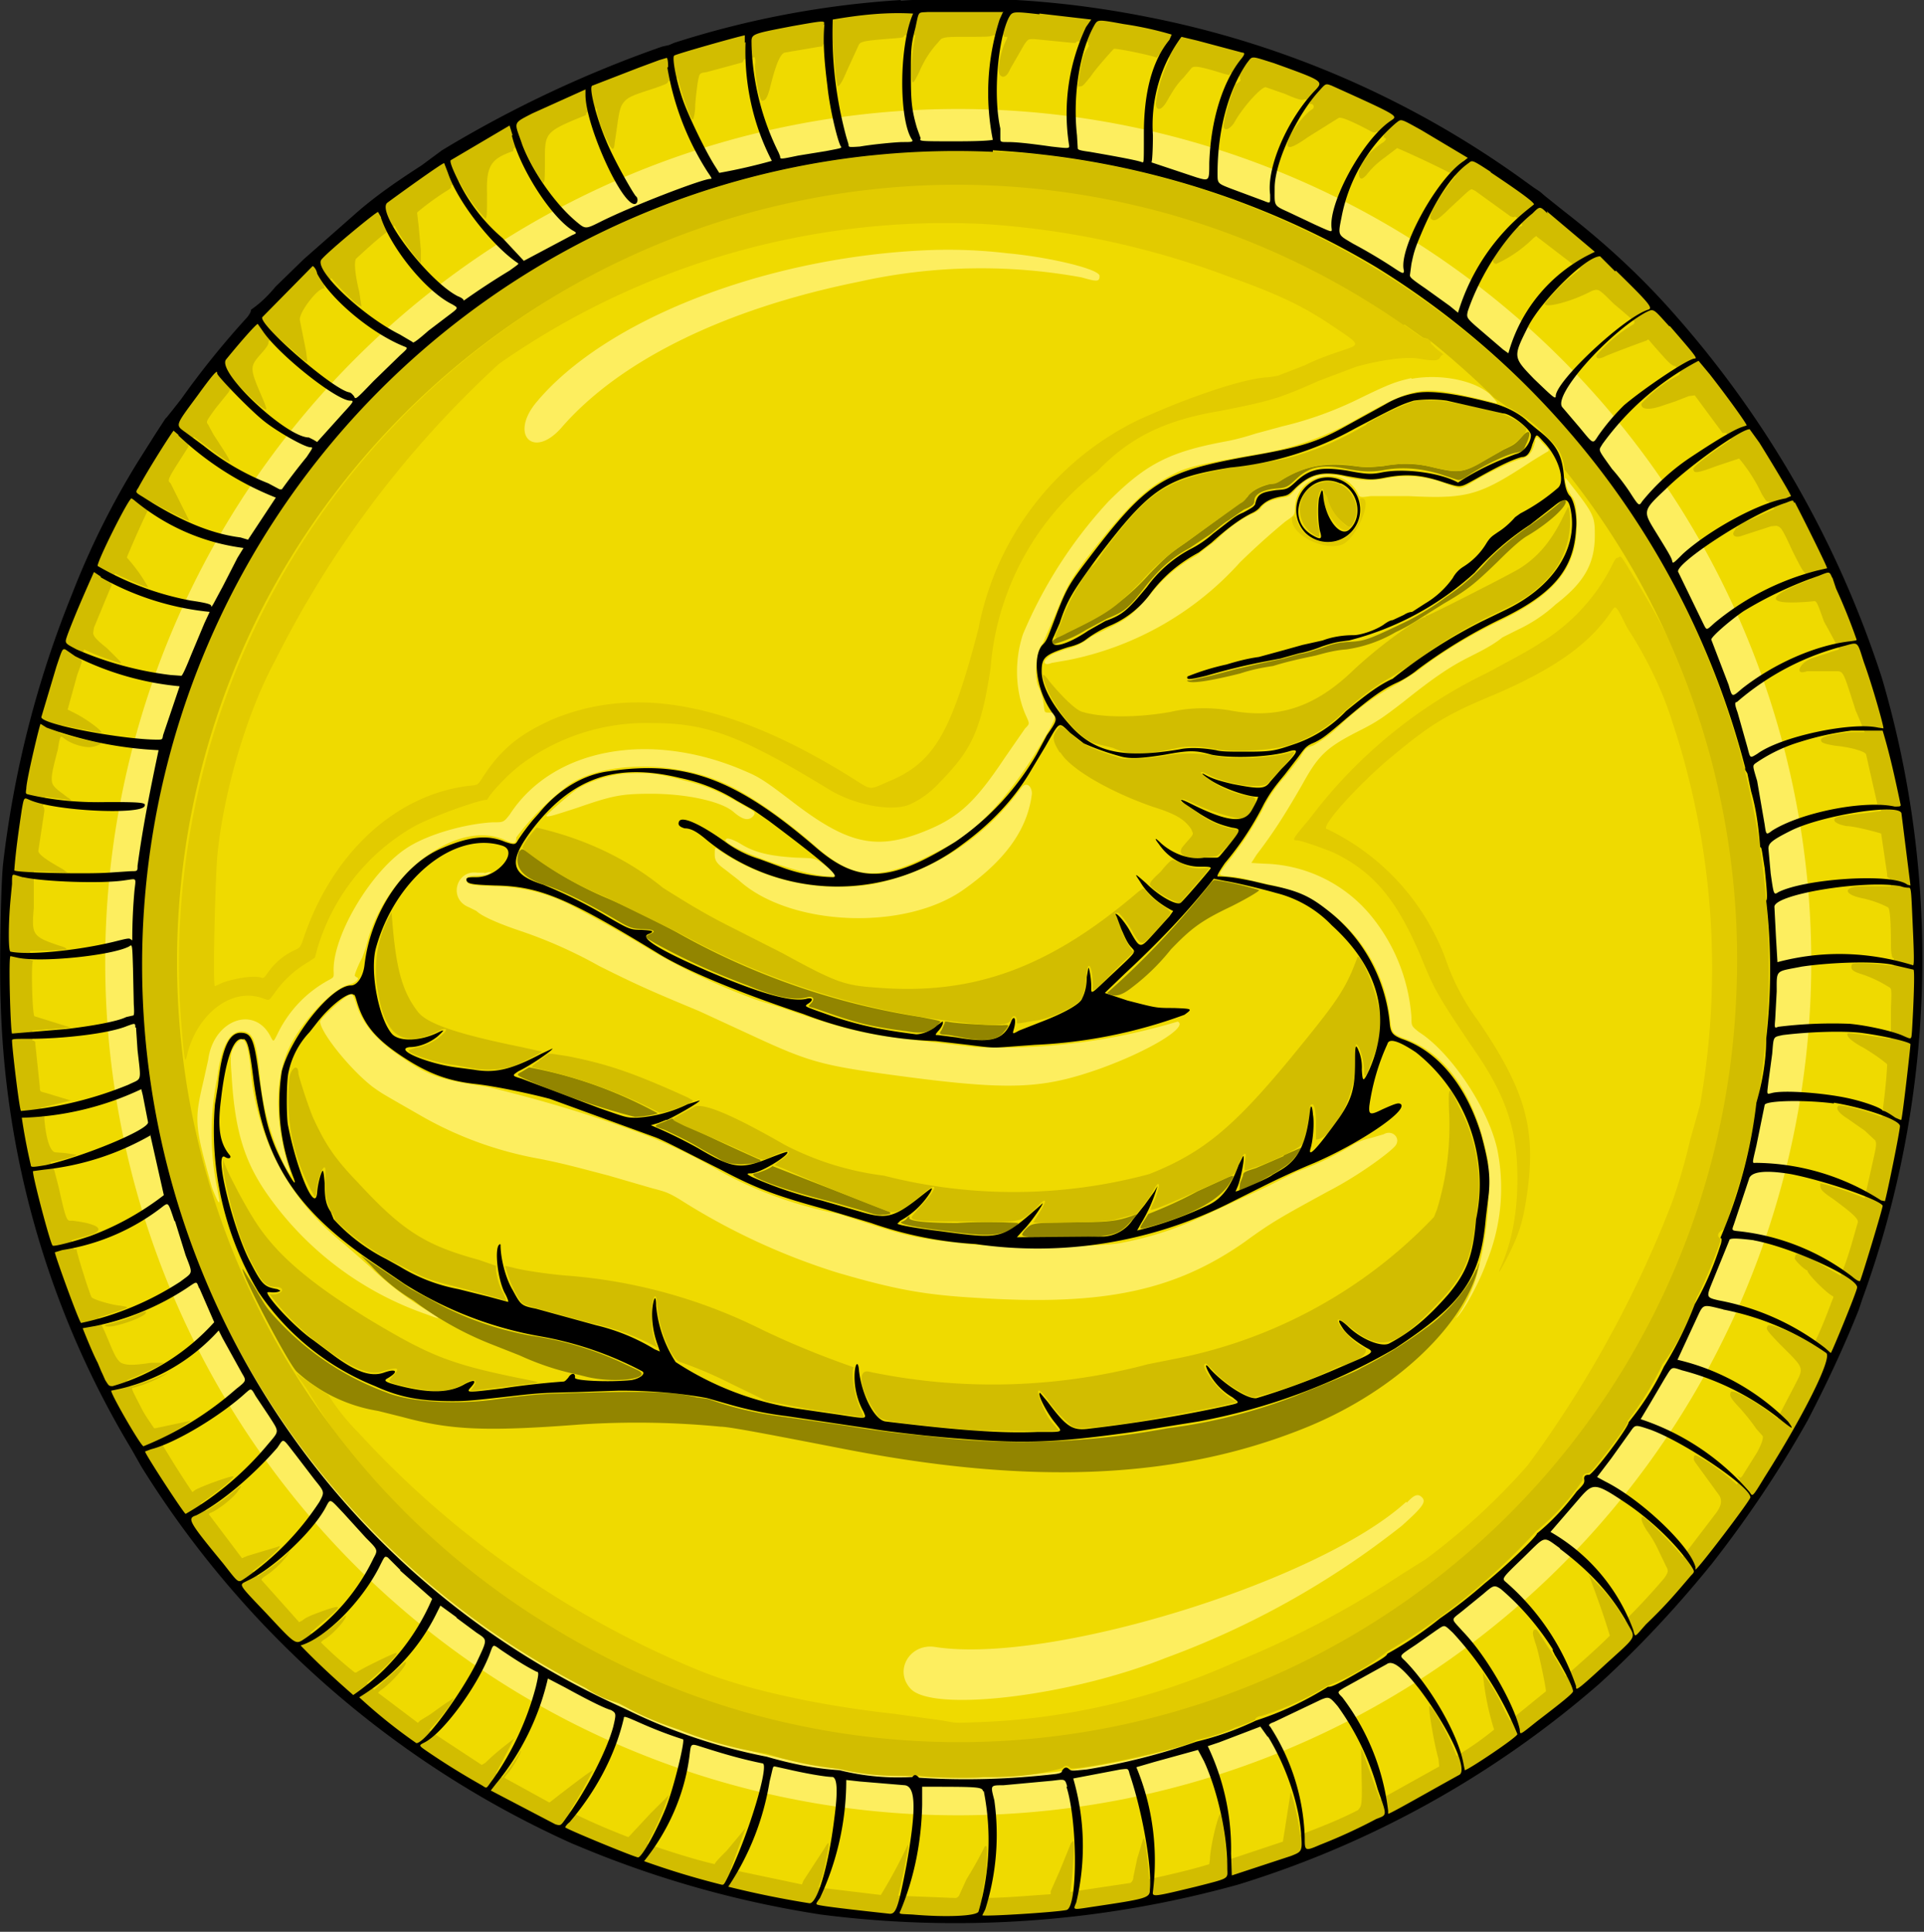 <svg xmlns="http://www.w3.org/2000/svg" width="256" height="257" fill="none"><rect width="100%" height="100%" fill="#333333" stroke="none"/><g clip-path="url(#a)"><path fill="#EFDA00" d="M127.8 255.3a127.3 127.3 0 1 0 0-254.7 127.3 127.3 0 0 0 0 254.7Z"/><path fill="#FDEE5F" fill-rule="evenodd" d="M127.5 241.5a113.5 113.5 0 1 0 0-227 113.5 113.5 0 0 0 0 227Zm0-5a108.5 108.5 0 1 0 0-217 108.5 108.5 0 0 0 0 217Z" clip-rule="evenodd"/><path fill="#FDEE5F" fill-rule="evenodd" d="M123 33.3c-21.4 1-42.6 9.3-51.7 20.3-3.5 4.3-.3 7.5 3.4 3.3 7.7-8.9 21.7-15.8 39.5-19.4a74.6 74.6 0 0 1 29.7-.6c2.1.6 2.4.6 2.4-.2 0-.9-6.7-2.5-12.2-3a67 67 0 0 0-11.1-.4Zm64.8 17c-2.2.5-3 .8-7.5 3a48 48 0 0 1-9.6 3.4l-3.7 1c-.6.2-2.2.7-3.8 1-7.6 1.4-10.7 3-15.7 8a60.6 60.6 0 0 0-11.4 17.7c-1.2 3.7-1 7.8.5 11 .4.9.4.9-.2 1.5l-2.7 3.9c-4 6-6.2 8-10.7 9.8-6.5 2.6-10.3 1.7-17.9-4.2-2.9-2.2-4-3-5.7-3.7-12.6-5.6-25.8-3.3-31.6 5.7-.8 1-.8 1-2.3 1-3.6.2-8.7 1.6-11.5 3.5-4.8 3.2-9.9 11.9-9.6 16.5 0 .6 0 .6-.5.9a16 16 0 0 0-7 7.3c-.5 1-.5 1-.8.5-2.1-4.5-7.7-2.5-8.4 2.9l-.6 2.7c-1.3 5.5-1.2 6 1.1 14.3.6 1.5 1 2.4 1 1.7l-.3-1.6c-1-4.8-1-9.9 0-14.7.5-4 1.5-6 3.1-6.2 1.5 0 2 .8 2.5 5a34 34 0 0 0 3.4 12.9c.8 1.4 1 1.5.6.5-2.1-6.8-2-13 .5-17.2 2-3.5 5.6-7 7.4-7.4.9-.2 1.6-.9 1-1l-.2-.2c0-.3.6-1.7 1-2.4l.5-1.4c2.2-9.7 12.3-17.4 18.8-14.1.9.4 1.2.3 1.2-.5a35 35 0 0 1 7-7c4.7-3.2 14.3-3.2 20.9-.1 3.3 1.5 7.8 4.7 11.6 8 5.8 5.2 9 5.1 18.4 0 3.9-2.2 8.3-7.2 12-13.5 2.1-3.5 2.2-4 1-4-.6 0-.6 0-.7-.8a8 8 0 0 0-.8-2.8c-.5-1.4-.2-4.8.6-5.5l1.7-3.9c1.6-3.9 1.8-4.3 4-7.3 5.4-7 8-9.6 11.7-11.4 1.8-1 3.9-1.4 10.7-2.6a39 39 0 0 0 13.8-4.8c8.2-4.5 8.4-4.5 17.6-2.3 1.3.4 1.3.4 0-1-2.1-1.8-6.5-2.7-10.4-2Zm16.5 8.3c-.4 1.7-.9 2.2-2.1 2.5-1 .3-3.4 1.4-5.7 2.7-2.3 1.4-2 1.3-4 .6a14 14 0 0 0-8.4-.7 12 12 0 0 1-5.3-.3c-3-.6-4.6-.2-6.4 1.7-.8.9-.9 1-1.8 1.1-1.6.4-2 .5-2.7 1.2-.2.4-.8.8-1.6 1.1a18 18 0 0 0-4.5 3.4l-2.6 2a20 20 0 0 0-6 5c-2.7 3.1-3.1 3.4-6 4.8l-2 1a8.8 8.8 0 0 1-3.5 1.7c-1.6.6-1.8.6-2.4 1.2-.6.5-.3 1 .6.6l2.3-.4a41.6 41.6 0 0 0 22.8-13 99 99 0 0 1 6-5.4c1.3-.9 1.3-.9 1.3-1.9.2-4.4 6.2-5.8 8.3-2 .3.7.3.7 1.8.5h5c8 .4 9.5-.1 16.5-4.7l1.8-1.1c.6-.3.5-.3-.5-1.3-.7-.9-.7-.9-1-.3Zm4 5.6c.2.8.3 1 .8 1.8.6.7.7 1.8.7 3.9 0 5.6-2.9 9.2-10.2 12.7-4.2 2-8.1 4.4-11 6.7l-2.7 1.7a34.9 34.9 0 0 0-7.5 5.4 17.8 17.8 0 0 1-3.7 2.8c-1 .3-1 .4-1.8 1.7l-1.9 2.4a18.7 18.7 0 0 0-3.1 4.6 45 45 0 0 1-4.7 7c-1.2 1.6-1.2 1.5.3 1.7.6 0 1.9.2 2.8.5l2.7.6a20.4 20.4 0 0 1 16 18.2c.2 1.4.3 1.7 2 2.3 5.5 2 9.4 7.6 11 16.3a46 46 0 0 1-1.6 15.5c-.6 1.9-1.5 3.7-2.7 5.4 1-.8 3.2-4.9 4.1-7.5a26 26 0 0 0 1.5-14.6c-1-5.4-6.1-13.2-10.5-16-1-.8-1-.8-1-2a24 24 0 0 0-5.4-13.5 19 19 0 0 0-14.2-6.9l-1.7-.1.7-1.1c2.3-3 3.8-5.4 6-9.2 2.2-4 3.2-5 7.5-7.2 2.6-1.3 3.4-1.9 6-3.9 4-3.2 6.2-4.7 8.8-6 2-1 3.3-1.7 4.4-2.6l2-1a20 20 0 0 0 5.1-3.4c3.9-3 5.2-5.5 5.2-9.2 0-2.5-.1-2.8-3.4-7-.6-.8-.6-.8-.5 0Zm-125 38.7a16 16 0 0 0-6.4 2c-1.2.8-4.2 3.5-4.2 3.6 0 .3.9 0 4-1 4.9-1.7 6-1.9 10-1.9 4.6 0 9.4 1 11 2.5 1.2 1 1.9 1.1 2.5.5.4-.5.3-.6-1-1.3-3.5-2-5-2.7-8.3-3.5-3.7-1-4.7-1-7.6-.9Zm52.7 1.8-.7.9a32.3 32.3 0 0 1-19 12 28.5 28.5 0 0 1-20.5-4.4c-.7-.6-.7-.5-.7.5 0 .8.3 1.2 1.4 2l1.8 1.4c6.7 6.1 21.8 6.8 29.7 1.4 5.6-3.9 8.7-8 9.3-12.9 0-1-.7-1.6-1.3-.9Zm-39.5 7c0 1 9 4.3 12.9 4.8 2.1.2 2.1.2 1-.9-2-1.5-1.6-1.4-4.4-1.5-3.6-.2-5.6-.7-7.4-1.8-.8-.5-2-1-2-.6Zm-32 4.4h-1c-2.8-.4-3.9 3.5-1.1 4.6l1 .5c.7.7 3 1.7 6 2.7a62 62 0 0 1 10.3 4.6c5 2.5 6.8 3.3 13.3 6l7.8 3.6c6.5 3 8.6 3.6 16.4 4.7 16.6 2.3 21 2.2 28.8-.5 6.8-2.4 12.2-5.7 10.7-6.4a81.6 81.6 0 0 1-27 3.4l-7.7-.9c-6.5-.7-9.9-1.5-17.9-4.3l-3.2-1a84.2 84.2 0 0 1-14.5-6.8c-3.4-2.1-6.9-4-10.5-5.9a23.1 23.1 0 0 0-10.1-2.5c-3-.1-3.6-.2-3.7-.7-.1-.5.1-.7 1.5-.7 1-.1 1.3-.1 1.5-.3.4-.2.2-.3-.7 0Zm-18.7 16.7c-1 .7-3.2 2.8-3.2 3.1 0 1.4 4 6.4 7 8.7 1.4 1 1.3.9 6.7 4a49 49 0 0 0 15.7 5.6c3.4.7 4.4 1 9 2.2l5.5 1.6c1.8.5 2.2.5 4 1.6a87.6 87.6 0 0 0 20.9 9.7c8.2 2.4 12 3 19.2 3.4 16.3 1 25.7-1 34.9-7.4 3.7-2.7 4.8-3.3 11.2-6.8 3.9-2 8-5 8.9-6 .9-1-.3-2.3-1.5-1.6l-1.7.5a8 8 0 0 0-2.2.8 42 42 0 0 1-7.7 3.7l-4 2-8.2 3.8c-4 1.9-7.6 3-11.4 3.7-3 .5-15.4.6-20 .1-6.6-.7-8-1-12.7-2.5l-4.6-1.5c-5.6-1.1-11-3-16-5.8a73 73 0 0 0-8.7-4.3c-7.2-2.8-14.6-5-22-6.8-6.6-1-7.9-1.5-11.4-3.9-3.4-2.3-5.1-4.3-6-6.8-.6-1.9-.6-1.9-1.7-1.1Zm-14.3 6c-.8 1-.9 1.4-.7 4 .4 7.3 1.6 11.4 4.5 15.7a43 43 0 0 0 21.3 16.3c2.2.8 2.2.8.5-.3a43.9 43.9 0 0 1-7.9-6l-3.4-3a33 33 0 0 1-12.5-23.8c-.4-3.3-.9-4-1.8-2.9Zm155.6 61c-11.6 10.6-47.5 21.7-62.7 19.3-3.4-.5-5.5 3.2-3.2 5.6 3 3.1 21 1 33.8-4.1a113.6 113.6 0 0 0 31.5-17.6c2.8-2.5 3.3-3.2 2.7-3.8-.5-.5-1-.4-2 .7Z" clip-rule="evenodd"/><path fill="#E2CB00" fill-rule="evenodd" d="M176.2 65.8c-.6 1.6 2.3 5.6 3.3 4.6l.2-.3c-.6.3-2.5-2-3-3.5-.2-.8-.4-1-.5-.8Zm4.8 1c.5 1.8-.5 4-2.3 4.9-2.5 1.2-5.5 0-6.2-2.6-.1-.5-.6-.6-.6 0 0 2.2 4.5 4.3 6.8 3.3 1.9-1 4-6.1 2.5-6.1-.3 0-.3 0-.2.5Z" clip-rule="evenodd"/><path fill="#928500" fill-rule="evenodd" d="M202.4 58.2c-.8.9-1 1-2.3 1.6l-2.3 1.3c-3 1.8-3.7 1.9-7 1.1a15 15 0 0 0-6.7-.2c-2.2.2-2.3.2-3.9 0-3.9-.5-6.5 0-9.4 1.7-.8.5-1.3.6-1.8.7-1.1.2-2.7 1-3 1.7l-4 3-4.1 3c-2 1.4-2.3 1.5-5 4.3-2.3 2.6-5 4.7-8 6.3l-3.4 1.7c-1.3.6-1.7 1-1.7 1.4a16 16 0 0 0 4.7-2l2.8-1.5c2.4-1 2.8-1.3 5.2-4.4 2.1-2.6 3.6-3.8 5.8-5l2.7-1.8c.8-.6 1.9-1.6 2.5-1.9l2-1.4c1.2-.5 1.4-.7 1.4-1.2 0-.8 1-1.4 2.8-1.6 1.5-.1 1.6-.2 2.8-1.3 1.7-1.6 3.4-2 6.8-1.3 2.2.4 3.5.4 5 .1 2.4-.4 5-.2 7.7.7l1.8.6c.3.1.5.1 1.2-.3 2-1.4 5.7-3.2 6.9-3.3.8-.2.8-.2 1.1-1 .9-1.8.5-2.3-.6-1Zm5 8.8a61 61 0 0 1-4.1 3.1 38.1 38.1 0 0 0-5.2 4.3 28 28 0 0 1-5.8 5.1c-1.3 1-3.4 2.3-5 3.1-5.4 2.6-5.8 2.7-8 2.8-1.2.1-1.7.2-2.6.5-2 .7-2.9 1-3.8 1.1l-2.1.6-3.3.7-3 .7-3.4.9-2.7.6c-.5 0-.5 0-.4.1.4.4 3 0 7-1 1.5-.5 3-.8 4.4-1 1.9-.6 3.8-1 5.7-1.4 1.1-.3 2.5-.7 4-.8a18 18 0 0 0 6.6-2.3 24 24 0 0 0 3.2-1.8l3.2-2c3.1-1.8 4-2.5 7.2-5.6 2-2 3.2-3 3.9-3.4 2.9-1.7 5.5-4.1 5.1-4.7-.3-.2-.3-.2-.9.4ZM69.1 113.2c-.8 2 .3 3.5 3.3 4.5 2.3.7 5.5 2.3 9.3 4.5 2 1.2 2.4 1.4 3.9 1.4 1.5.1 1.8.3.8.7-.7.4-.7.3.8 1.2 4 2.2 8 4 12.3 5.6 3.8 1.6 6.2 2 7.8 1.6.9-.3 1.2.2.6.8-.4.4-.4.4.4.6l2.9 1c3 1 4.8 1.5 9.5 2.1 2.2.4 3.1.1 4.2-1 .4-.4.6-.3-2.4-.9A96 96 0 0 1 90 124c-3.6-1.9-6.4-3.3-9.2-4.5a47.2 47.2 0 0 1-10.1-5.8c-1-.7-1.3-.9-1.5-.5Zm91.5 4.9c-4 5-8.5 9.8-13.3 14 1 .6 1.9.4 3.4-.8a29 29 0 0 0 5.1-5c2.7-2.8 4-3.8 8-5.7 2.4-1.2 4-2.2 3.7-2.2a39 39 0 0 0-5.7-1.3c-.3-.1-.4 0-1.2 1Zm-34.9 18-.4.9c-.4.6-.4.6 1 .7l2.1.4c2.7.5 4.2.2 5-.6 1-1.2 1-1.2-.1-1.1-1.4 0-6-.2-7.3-.5-.3 0-.3 0-.3.2ZM70.4 142l-1 .6c-.8.4-.8.4 1.5 1.4a101 101 0 0 0 13.6 4.6c.7 0 2.8-.3 3-.5-5.3-2.9-11.1-5-17.1-6.1Zm19 6.8-1.2.5c-1.3.5-1.3.5.2 1 1.7.8 3.4 1.6 5 2.6l2 1.1c1.1.7 1.5.8 2.9.9 2 0 3.6-.4 2.6-.7-3.8-1.7-7.7-3.5-11.5-5.4Zm81.4 5-3.7 1.6c-1.6.5-1.7.6-1.7 1l-.4 1-.1 1c.6 0 5.6-2.7 6.7-3.7.6-.5 1.7-2 1.5-2l-2.3 1Zm-68 1.3c-.2.3-1.7.9-2.3 1-1.5.2 3 2 10.2 3.8l4.2 1.2c1.6.5 1.8.6 2.6.5.9 0 1.2-.2.8-.4l-15.6-6.1Zm60 1.8-3.5 1.6c-2 1.1-4.2 2.1-6.5 3l-.7 1.1c-.6 1-.6 1 1.2.5 5.7-1.6 9.3-3.7 10.5-6 .5-.8.5-.9-1-.2Zm-12.3 4.9c-2.1.7-3.1.8-8.3.8-4.9.1-4.9.1-5.8 1-.8 1-.8 1 4.3 1 8 0 8.1-.2 10.3-2.7l.3-.4-.8.3Zm-29.8.2c0 .2-.4.4-.6.5-.9.2.9.7 6 1.3 4.2.6 6 .6 7.3.2.8-.2 2.4-1.2 2-1.3-1-.1-5.4-.2-8 0-3.6 0-6.6-.2-6.4-.7 0-.3 0-.2-.3 0Zm-71.3 6.4A24 24 0 0 0 55 173a43.4 43.4 0 0 0 10.3 5.8l3.8 1.5c2.4 1.1 5 2 7.5 2.5l1.6.4c4 .9 9 .1 6.5-1l-1.5-.7a43.3 43.3 0 0 0-12.5-3.8 42 42 0 0 1-13.4-4.8l-2.6-1.4L48 167l1.4 1.4Zm147 .5c-1 2.4-4 6-6.7 7.8-2.7 2-5.6 3.8-8.6 5.3-.4.4-6.3 2.7-8.7 3.7a71.3 71.3 0 0 1-17 4.3c-10.7 2-21.7 2.4-32.4 1a123 123 0 0 1-10.2-1.3l-9.1-1.3a44 44 0 0 1-9.5-2.3l-1.5-.2c-3.1-.8-6.8-.9-19-.5-2.5.1-4.3.3-8 .8-5.3.7-11.3.3-14.4-1a37.3 37.3 0 0 1-14-9.2c-1.9-2-2-2.3-3.4-4.7l-1.6-2.5c-.4.3 6.1 12.7 7.2 13.7a21 21 0 0 0 10.8 5.2l3.2.8c6.3 1.7 10.8 2 23.8 1 6.2-.4 12.4-.3 18.6.3 1.2 0 7.3 1.2 16.6 3 24.7 4.8 44 4 60.8-2.7 11.4-4.5 20.7-12.8 23.2-20.7.4-1.5.4-1.8 0-.5Z" clip-rule="evenodd"/><path fill="#E2CB00" fill-rule="evenodd" d="M122.5 24.5a103.8 103.8 0 0 0-98.4 111.3c.5 6 .5 5.9.9 4.1 1.5-5.3 6.1-8.7 10.2-7 .6.2.6.2 1.2-.6A14 14 0 0 1 41 128l.9-.6.3-1.1A27.8 27.8 0 0 1 55 110c2.3-1.3 8.7-3.6 9.8-3.6l.4-.6a25 25 0 0 1 4-4 27.8 27.8 0 0 1 17.7-5.6c7.2 0 11.7 1.7 23.2 8.7 3.6 2.3 9 3.2 11.2 2a12 12 0 0 0 3.8-2.9c4.3-4.3 5.5-7.2 6.7-15.1A36.6 36.6 0 0 1 146 62.7c4.3-4.5 9-6.8 16.2-8 6.6-1.3 7.8-1.6 13.2-4l5-1.9c2.8-.8 6.5-1.4 8.3-1.1 2.4.4 2.7.3 3-.3.1-.1.3-.3.4-.2l-.1-.1-.9-.7-.7-.7c0-.3-.2-.6-.5-.6l-.7-.2-2.4-1.7a104.9 104.9 0 0 0-64.3-18.7Zm8.4 5.3a113 113 0 0 1 32.6 7c6.4 2.3 9.7 3.8 13.7 6.5 3.9 2.6 3.8 2.5 1.5 3.3-1.8.6-3.5 1.2-5.1 2L170 50l-1.3.2c-3 .1-10.3 2.5-17.3 5.7a39 39 0 0 0-21.2 27.7c-3.7 14.2-6 18-12.3 20.5-2.2 1-2 1-4.2-.4C97.5 93.5 84.5 91 73.3 95.8c-4.4 2-6.7 4-9 7.5-.7 1.1-.7 1.1-1.5 1.2-10 1-18.8 9-22.6 20.9-.3.6-.3.7-1 1a9.1 9.1 0 0 0-3.7 3.2c-.3.4-.4.5-.6.5-1-.4-3.4 0-5.2.6l-1.1.5c-.3 0 0-13 .3-17.2.8-8.5 3.9-19.1 7.7-26.1a136.3 136.3 0 0 1 29.8-39.5 103.6 103.6 0 0 1 64.5-18.6Zm84.3 44.4c-.2 0-.4.4-.7 1a25.5 25.5 0 0 1-9.5 10.3c-1.3.9-3.4 2-7.1 4a64.7 64.7 0 0 0-23.7 19.5c-2.3 2.7-2.3 2.8-1.6 2.8.5 0 3.3 1 4.8 1.6 5.6 2.7 8.7 6.6 12 14.7 1.6 3.8 2 4.5 6.5 11.2 4.5 6.4 6 11 6 17.5 0 4.7-.8 8.5-2.1 11.5-.8 1.8-.1.7.9-1.3 1.4-2.8 1.9-4.4 2.4-7.6 1.4-9 0-14.2-6.5-23.7a30 30 0 0 1-4-7.4 31.2 31.2 0 0 0-16-18c-1.2 0 3.9-5.7 8.3-9.4 5.4-4.5 7.4-5.8 14.2-8.6 7.8-3.4 12.4-6.6 15.4-11.1.5-.7.5-.7 2 2.3 2.6 4 4.7 8.3 6.1 12.8a104 104 0 0 1 3.6 50.7l-1.3 4.6a78.7 78.7 0 0 1-2.4 8.3 150 150 0 0 1-19.2 35 87.2 87.2 0 0 1-13.7 12.6l-3.2 2a125 125 0 0 1-22 11.6 91.3 91.3 0 0 1-34 8c-3.4.1-2.8.2-4.9-.2l-6.5-.9c-10-1.1-19.8-3.2-26.3-5.9a126.8 126.8 0 0 1-45-31.5 28.8 28.8 0 0 1-4-5l-3.6-2.4c-1-.8-.8-.6.8 1.7A103.5 103.5 0 1 0 217.3 76.6c-1.7-2.8-1.6-2.7-2-2.4Z" clip-rule="evenodd"/><path fill="#D2BD00" d="M181.8 56.4a38 38 0 0 1 6-2.9c2-.6 5.1-.2 11 1.2 2 .5 4.5 2 4.3 2.5-.2.7-1.6 2-2.7 2.4L198 61c-3.4 2-3.7 2-8.1 1-2-.4-2.8-.4-5.2-.1-2.5.3-3.3.3-5 0a13 13 0 0 0-9.2 2c-.7.5-1.1.5-1.5.5-1 0-2.6 1-3.1 1.8-.2.3-.5.6-.9.8l-2.1 1.5-5.3 3.8a30 30 0 0 0-5.8 5.1c-3.4 3.4-4 4-9.8 6.8-1.1.6-1.5.7-1.6.6l.1-.5.6-1.3a28 28 0 0 1 4.1-7.6c.3-.1 1-1 1.6-2 6.3-8.4 8.3-9.6 17.7-11.3 6.5-1 6.6-1 9.6-2 2.1-.7 4.4-1.7 7.7-3.6Z"/><path fill="#D2BD00" d="M175.1 71.3c-3.2-1.7-2.7-6.3.7-7.1 3-.8 5.7 2.4 4.3 5.3-.3.6-.5.7-.8.5a7 7 0 0 1-2.6-3.4c-.1-.5-.3-.9-.4-.8l-.2-.4c0-.5-.2-.5-.6.3-.3 1-.4 3.7 0 4.8.1 1 .1 1-.4.8Zm33-2.8.5-1c.1-.2.3.4.3 2 0 2.8-1.2 5.7-3.2 7.7s-3.1 2.7-7.8 4.9a61 61 0 0 0-9.7 6l-2.8 1.8c-2.3 1.3-4 2.5-6.8 5a18.4 18.4 0 0 1-7.3 4.3c-2.2.6-7 .9-9.4.5-1.7-.4-4-.5-5.2-.2-4.8 1-6.3 1-8.6 0l-2.4-.6c-1.8-.5-4.6-3.6-6.2-6.8-1-2.4-1-3 .1-1.5 1.8 2.2 3.6 3.9 4.4 4.1 2.6.8 7.4.8 11.8 0 2.6-.6 5.3-.6 7.8-.2 6.2 1.2 11-.3 15.9-4.8a61 61 0 0 1 9-7.1c.9-.5 1-.5 1.2-.5v-.2h.2c.2 0 11.5-5.7 12.5-6.4 2.3-1.5 4.1-3.6 5.7-7Z"/><path fill="#D2BD00" d="M141 100.1c-1-1.6-1.1-2.2-.1-3.3.2-.4.3-.3 2.4 1.5 1 .9 2.7 1.6 5.9 2.6 1 .2 3.9 0 6.1-.4 2.2-.4 4.7-.3 6.5.1 2.1.5 7.6.3 10.3-.6.4 0-.5 1.1-2 2.7l-1.4 1.5c-.7.8-5.4.2-7.8-1.1-1.4-.7-1.5-.4-.2.5a13 13 0 0 0 5.9 2.4c1.3.3-.3 3-1.7 2.9a26 26 0 0 1-5.8-1.9c-1.7-.8-2-.8-2-.6v.3c.3 0 1 .5 1.7 1 1.8 1.5 3.8 2.4 6 2.7.3.3-2.6 3.5-3 3.5l-1.6.2c-2.4.2-3.7-.4-2.8-1.5 1-1.2 1.4-1.5 1.3-1.8l-.2-.5c-.9-1.3-2-2-5.2-3-5.7-2-10.9-5-12.2-7.2Zm-70.7 11.3 1.1-1.3c6.1 1.4 11.9 4 16.8 8 3.8 2.4 6 3.7 9.2 5.3l6.7 3.4c7.3 4 8.3 4.3 12.7 4.6 12.7 1 22.8-2.6 34.7-12.8l.6-.4.3.2c.4.7 2 2 2.8 2.4l.5.5c.2.2-.4.9-2.4 3.1-.7.7-1 1.1-1.4 1-.3 0-.7-.5-1.4-1.8-.5-.8-1-1.5-1.7-2.2l-.5.1.4.8c.1.2.5 1 .6 1.7.5 1.1.9 1.9 1.4 2.5.2.1.3.2 0 .3l-2.3 2.2c-2.1 2.2-2.7 2.8-3 2.7v-.7c0-2.4-.7-3.5-.8-1.4a11 11 0 0 1-.6 3.2c-.6 1-4.3 2.8-6.4 3-1.7.3-2.2.4-2.3.3v-.4c-.1-.7-.6-.7-.8 0-.4 1-3.7.8-11.2-.3a102 102 0 0 1-32.8-11.2l-10-4.9a44.7 44.7 0 0 1-10.7-6.2c-.4-.3-.4-.3.5-1.7Zm82.7 6.3c0-.3.3-.7 1.4-1.7 1-1.2 1.4-1.6 1.7-1.6l1 .4c1.2.7 2 .8 3.2.7h.6l-.6.8-3.3 3.8c-.6 0-2.6-1.1-3.7-2l-.3-.4ZM50.3 132c-.7-3.6-.1-7.4 1.8-10.6l.1 1.2c.5 6.2 1.3 9.3 3.4 12 1.2 1.6 5.4 3 13.8 4.7l2.7.6c0 .1-3 1.7-4 2-1.5.4-3.2.5-4.8.3l-2.7-.5c-2.3-.2-6.6-1.6-6.2-2l.9-.3a7 7 0 0 0 3.6-1.8c.8-.7.5-1-.6-.4-4.6 2.2-7 .8-8-5.2Zm121.4 8.8c6.3-7.7 7.3-9.1 8.9-13.4.2-.9 2.2 3.5 2.8 6.5.7 2.9.5 3.7-1 7.5-.6 1.9-.9 2.1-.9 1.1 0-1.7-.7-3.6-1.1-3.6v2.2c0 4.6-3 10.4-5.3 10.5v-2c0-1.9-.2-2.6-.5-2.7-.3 0-.3.4-.3 1-.1.6-.6 3.6-.9 4.2-.2.5-4 2.4-6.4 3.2-1 .3-1.3.5-1.4.3v-.6c.2-1.4.2-1.5 0-1.5-.1 0-.5.5-1 1.9-.3.8-.3.8-1.6 1.4l-3.6 1.6c-3 1.4-6.3 2.8-6.3 2.5l.2-.6c.4-.6.9-2.2.9-2.5 0-.5-.2-.4-.7.5-.3.7-1.7 2.6-2.3 3.2l-3 .8c-1.2.3-10.7.5-10.7.3l.5-.8c1.2-1.8 1.4-2.6.4-1.7a10 10 0 0 1-2.3 2c-1.1.5-2.5.5-6.8.4-6 0-7.8 0-8-.5 0-.2.4-.6.9-1.2 2.6-2.7 2.9-4 .4-1.8-2.7 2.2-3.4 2.5-4.6 2.1-4.7-1.8-9.3-3.7-13.9-5.7l-1-.4.4-.4c2.6-1.7 1.5-2-1.5-.4h-.2c-.3.2-.7 0-4.4-1.7l-6.3-2.7-1.2-.6c-.5-.3-.5-.3.6-.9l1.8-1c1-.7 4.8.8 12.1 5a39 39 0 0 0 13.2 4.1 69.5 69.5 0 0 0 35.3-.2c7.1-2.8 11.2-6.2 18.8-15.4Zm-100 .3 1.3-.9h.5l2 .3c5 1 8.3 2 16 5.5l.7.4c0 .2-.5.4-1.7.9-1.7.6-2.3.8-2.8.7l-1-.5c-5-2.5-10.3-4.3-15.8-5.5-.2 0-.2-.2.9-.9Zm-30.1 17.6a25.6 25.6 0 0 1-3.1-15.3c.2-1.3 1.2-2 1.2-.6 0 .3 1.5 5 2.1 6.2 1.5 3.2 2.7 5.1 5.9 8.4 5.9 6.4 9 8.3 16 10.2l2.3.8v.6a8 8 0 0 0 1 3.1l.4 1c-.6-.3-5.1-1.5-7-2-3.6-.9-4-1.1-7.2-2.8a31.2 31.2 0 0 1-8.6-6s-.1-.6-.5-1c-.6-1.3-.8-2-.8-4v-1.7c-.1-1.1-1 1-1.2 2.8-.1 1-.1 1-.5.3Zm149.6 2.2a38 38 0 0 0 1.6-13.2c-.1-3.4 0-3.4 1.4-.3 2.4 4.4 3.1 9.6 2.2 14.6-.6 5.5-1.6 7.8-5.4 11.7-5.6 5.8-7.4 6.2-11.8 2.5-1.8-1.5-1.5-.2.3 1.6.6.6 1.2 1.1 2 1.5.9.5-.8 1.9-3 2.4h-.2a58.4 58.4 0 0 1-11.5 4.2c-1.3-.3-4-2-5.3-3.5l-1-1c-1.2 0 1.7 3.9 3.7 4.9.5.2.5.2 0 .3-1.5.5-10 2-13.3 2.6-5.7.8-7.6 1-8.3.5a16 16 0 0 1-3-3.2c-1.4-2-1.9-2-1.1 0 .5 1.2.8 2 1.7 3l.7.8c-.2.2-8.4 0-11 0-11.6-1.1-12.7-1.2-13.2-2.1-2.2-3-2.8-6.2-1-5.7a80.4 80.4 0 0 0 37-1l4-.8c13-2.6 25-9.2 34.1-18.8l.4-1Zm-161.5-5.4v-1.3c0 .7 2.8 6.1 4.4 8.5 2.8 4.3 7.2 8 14.8 12.7 8 4.8 10.7 6 20 7.9 3 .6 3 .6 2.2.7l-8.1 1h-.4l.3-.4c.8-1 .2-1.3-1-.6-2 1.2-3.8 1.3-7.6.5-2.8-.6-2.8-.6-2-1.5 1-1 .7-1.2-1.3-.6-1.6.6-3.6-.1-7-2.5l-2.3-1.7a33.1 33.1 0 0 1-5.8-6h.7c1.2-.2 1.3-1 0-1-.8 0-1.6-.4-2.2-1.6a31 31 0 0 1-2.4-5c-.9-2.5-2-6.8-2.3-9.1ZM69 172.7c-.8-1.3-1.4-2.8-1.8-4.3l.9.2c1.4.4 4.8.9 7.3 1.1a70 70 0 0 1 25.6 7c4.1 2 8.3 3.7 12.6 5.2-.4.7.1 4 1 5.8.4.9.4.9 0 .8l-6.8-1-5.8-1.1-1-.5-4.1-2a52.3 52.3 0 0 0-6.4-2.7c-1.2-.3-3-4.8-3.1-8-.1-1.6-.7-.4-.7 1.4 0 1.7 0 3 .8 4.7a30.6 30.6 0 0 0-9-3.3l-7.3-2c-1.7-.5-1.7-.5-2.2-1.3Z"/><path fill="#D2BD00" fill-rule="evenodd" d="M115.7 20.6c7.7-.8 15.5-.7 23.2 0l2.8.4a108.7 108.7 0 0 1 90 135.6l-2.2 6.9c-.9.3-1.1.9-.7 1.2.2.2.2.2-.3 1.6-1.3 3.4-2.5 6-2.7 6.2-1 3.3-2.6 6.3-4.6 9a41.4 41.4 0 0 1-4.6 7.5c0 .4-.5 1.1-2.2 3.4-2.3 3-2.8 3.6-3.2 3.6-.4 0-.8.4-.6.8v.1a32 32 0 0 1-6.2 6.8 85.2 85.2 0 0 1-19.8 16 31.8 31.8 0 0 1-8 4.6 41 41 0 0 1-8.8 4c-.3 0-.8.2-.8.5 0 0-.5.3-2.6 1-1.7.8-3.5 1.3-5.3 1.7-.7.9-16 4.2-16.7 3.7-.4-.4-.7-.4-1 0-3.5 1-7 1.3-10.6 1.2-.6.2-8.2.1-8.4-.2-3.7.2-7.3 0-10.9-.9-3.2-.3-6.4-1-9.5-2-4-.6-8-1.7-11.7-3.2-2.7-.9-5.4-2-7.9-3.5-1.5-.4-3-1-4.4-2a109.2 109.2 0 0 1-54.8-65.5A109 109 0 0 1 44.8 58a109 109 0 0 1 71-37.3Zm71 22.6A104 104 0 0 0 35 80.7a103.4 103.4 0 0 0 38.5 135.8A103.5 103.5 0 0 0 231 132.9a104 104 0 0 0-22.8-70.4c-.3-2-.7-2.8-2.3-4.3a16.9 16.9 0 0 0-5.4-4.1l-1.7-1.2a118 118 0 0 0-8.8-7.8l-.7-.2-2.4-1.7Z" clip-rule="evenodd"/><path fill="#D2BD00" d="M14.3 176.2c.9-.2 3-.8 3.9-1.3 1.2-.5 1.3-.5 1.2-.2-.3.5-2.7 1.4-4.2 1.7-1 .2-1.7 0-.9-.2Z"/><path fill="#D2BD00" fill-rule="evenodd" d="M255.1 128A127.3 127.3 0 1 1 .5 128a127.3 127.3 0 0 1 254.6 0Zm-128 124.5c.3 0 .4-.2.5-.3l1-2.2a48 48 0 0 0 2.4-4.3c.4-.5.4.5.2 3.3l-.6 3.5c3.1 0 6.1-.3 9.2-.5v-.4l1.2-2.7 1.3-3.2.2-.5.3-.3c.2 0 0 4.2-.4 6.8l8-1.2c.3-.2.4-.5.4-.8l.5-2.4.7-2.3c.2-1 .4-.3.8 3.6l.1 1.4c2.7-.6 5.4-1.2 8-2l.1-.7c0-1 .6-4.1 1.2-5.7.2-.4.2-.4.4.7.3 1.6.5 3.6.6 5.2l7.5-2.5 1-6.4c0-.8 1 3 1.3 5.5 2.6-1 5.2-2 7.7-3.3l.3-.4c.2-.5.2-1.2.2-2.6l-.1-4.8v-.4l.2.4 2.3 6.4 7.9-4.4-.1-1c-.6-2.1-1.4-6.8-1.2-7 .3-.3 2.6 4 3.6 6.6a41 41 0 0 0 5-3.5 35 35 0 0 1-1.5-7.6l.3.5c1 1.4 1.9 3 2.6 4.6l.7 1.3 4.8-3.9c0-.5-1-5.4-1.4-6.4-.4-1.3-.4-1.4-.2-1.8h.2c.2-.1.4.4 2 2.8a40 40 0 0 1 2 3.4c2-1.8 4-3.5 5.9-5.4-.8-2.7-1.8-5.4-2.8-8.1l.7.8a21 21 0 0 1 4.1 5.3 93 93 0 0 0 5.2-5.6c.6-.8.6-1.1.3-1.6l-1.1-2.3a15 15 0 0 0-1.5-2.5c-.6-1-.8-1.5-.6-1.8.2-.2 3.5 3 5.4 5.3l4.5-5.9c.7-1 .7-1.6.4-2.2l-3.2-4.4c-.2-.3-.3-.5-.2-.7 0-.5.2-.4 2 .7 1.5 1 2.7 2 3.7 2.9l.4-.7-.4-.5.5.3.2-.2 2-3.2c.6-1.1.9-2 .7-2.2l-.8-.9a27 27 0 0 0-2.6-3.2c-.9-1-1-1.3-.8-1.7.3-.5 3.9 1.6 6.2 3.5l2.3-4.4c.5-1 .8-1.5.8-2 0-.8-.8-1.5-2.9-3.6-1.6-1.7-1.8-1.9-1.5-2.3.1-.5 3.7 1 6.1 2.5.9-1.8 1.7-3.8 2.4-5.7.3-.7.3-.7.1-.8-.8-.4-3.5-3.1-3.3-3.4-.2.1-1.7-1.3-1.7-1.6l.1-.4c.1-.3.5-.2 2 .4l4 2.3c1-2.3 1.6-4.7 2.3-7.1.1-.5-1-1.4-3.3-3.1-1.5-1-1.7-1.3-1.7-1.8v-.3a42.9 42.9 0 0 1 5.9 2l.9-4c.5-2.3.8-3.2.5-3.7l-1.4-1.3-2.3-1.6c-1.1-.7-1.6-1.3-1.2-1.7.3-.2 3.5.6 5.8 1.5.3-2.4.6-4.7.7-7-.6-.6-2.7-2-3.5-2.4-1.2-.7-1.8-1.2-1.8-1.6 0-.2 0-.2 1.6 0l4.2.6v-3.9c.1-2.8.1-2.8-.3-3a16 16 0 0 0-3.6-1.7c-1.3-.4-1.5-.7-1.3-1.3.2-.3 3.3-.1 5.6.2v-1l-.2-.1s-.2-.5-.2-1.7c0-2.7-.1-4.9-.4-5a14 14 0 0 0-3.4-1.2c-2.5-.5-2.6-1.5-.2-1.6h4l-.1-1c-.4-.2-.4-.2-.4-.6l-.8-5.4c-.2-.1-3.5-1-4.6-1-1.7-.3-2.2-1-.9-1.3l5.5-.7-.2-.9h-.3l-1.5-6.6c0-.4-2-1-4.2-1.2-1.6-.3-1.8-.4-1.8-.8s1.8-.8 4.1-1h1.7a113.4 113.4 0 0 0-1.2-2.9c-1.6-5-1.6-5.2-2.5-5.2h-4c-1.6.6-1.1-1 .6-1.7l3.7-1.2a151.1 151.1 0 0 0-2-3.7c-1-2.8-1-2.8-1.5-2.7-6.5.6-6.5-.6-.3-2.9l-.6-.8c-.3-.1-.6-.6-1.8-3-1.2-2.6-1.5-3.2-2-3.3-.1-.1-.4 0-.8 0l-4 1.3c-.8.3-1.4-.1-.9-.7l.2-.4h.2l.1-.2.8-.5 4-1.8-.8-1c-.2.1-.3 0-.9-1a21.6 21.6 0 0 0-3-4.7l-3 1c-2.7 1-3 1-3.1.4 0-.4 2.9-2.5 5-3.9l-.6-.9h-.5l-3.7-5-.8.1-1.8.7-2.1.7c-1.6.5-2.5.3-2.4-.4 1.4-1.5 3-2.8 5-3.8l.2-.4-.7-.8c-.5 0-1.1-.7-3.2-3.1-.4-.5-.4-.5-.6-.3a171 171 0 0 0-5.3 2c-1 .5-1.4.5-1.4 0a20.3 20.3 0 0 1 5-4.2l.1-.3a126.8 126.8 0 0 0-2.8-2.4c-2-2-2-2-2.9-1.7-3 1.6-6.7 2.4-6.2 1.6a25 25 0 0 1 4.7-4.5l-1.1-.7-4.7-3.6c0-.2-.3 0-.7.4a17.1 17.1 0 0 1-4.7 3.2c-.4 0-.6-.4-.3-.9a18.5 18.5 0 0 1 3.1-4c.4 0 .8-.2.6-.3v-.5l-.9-.6-.2.1-.4-.1-4.7-3.4-.4-.2c-.3-.1-.7.4-3.1 2.6-1.6 1.6-2 1.7-2.4 1.3-.5-.3 1.5-3.6 3.3-5.7a128.6 128.6 0 0 0-7.8-3.7l-1.7 1.3a11.1 11.1 0 0 0-2.4 2.3c-.5.5-.6.5-.8.4-.2-.1-.3-1 0-1.2v-.3l.2-.4.2-.4.3-.3V21c0-.2 1.8-1.8 2.4-2.1.4-.4.4-.4.1-.6-.1 0-.2-.1 0-.4l-1-.4c-.3.2-.4.2-1.1-.2-2.3-1.2-3.7-1.8-4-1.6l-4 2.5c-2 1.4-2.8 1.7-2.8 1 0-1 2-3.8 3.2-4.6.6-.3.2-1-.3-.7l.2-.4-.7-.3h-.1c-.4.2-1 0-2.6-.7l-2.6-.9c-.6 0-2.8 2.4-4 4.4-.6 1.2-1.6 1.6-1.6.7.3-1.9.9-3.7 1.6-5.5l.5-.3c.2-.2.2-.3.1-.4v-.3l-1.3-.5-.1.3-.8-.2c-3.2-1-4-1.1-4.3-.7l-1 1.2c-1 1-1.5 1.9-2.2 3.1-.7 1.3-1.5 1.5-1.5.3a18.5 18.5 0 0 1 1.8-5.8v-.3l-1.4-.3-.3.4c0-.2-5.3-1.3-5.7-1.2-.2.2-2.3 2.5-3.1 3.7-1 1.2-1 1.3-1.5 1.3-.2.1-.2 0 0-1.4.4-2.2.5-2.8 1-3.5.3-.5.4-.6.2-.6v-.4l-1.5-.1-.2.2h-.4l-5.1-.5c-.8 0-.8 0-1.3.7l-1.9 3.3c-.4 1-1 1.3-1.4.7-.3-.6.1-2.9.8-4.4.3-.6.3-.6 0-.6-.2 0-.3 0-.2-.2h-1.5c-.3.2-1 .2-3.4.2-2.3 0-3 0-3.5.3l-.7.8a13.5 13.5 0 0 0-2.2 3.6c-1 2-1 1.8-1-.8.1-1.7.2-2.8.5-4.1h-1.5c0 .3-.2.3-1.3.4-3.9.3-4.4.4-4.7.8l-1.7 3.7c-.6 1.5-1.2 2.3-1.2 1.6l-.2-1.1-.4-4.4-1.3.2-.1.3h-.3l-4.7.8c-.6.2-1.2 1.6-2 4.9-.3 1-.5 1.5-1 1.5-.4 0-1.1-4.4-.9-5v-.5l-.1-.3-1.4.3-.2.4L94 9.6c-.8.1-.9.2-1 .6-.2.6-.5 3.4-.5 4 0 .7-.2 1.6-.3 1.7-.3.1-1.5-3.4-2-5.5l-1.3.4c0 .3-.3.4-1.7.9-2.4.8-3.6 1.1-4.2 1.9-.7.8-.7 2.2-1.2 5.3-.1 1.2-.3 1.2-.9 0-.7-1.3-1.2-2.7-1.5-4.1v-.4L78 15c0 .3 0 .3-.5.5-4.9 2-5 2.2-5 5.7 0 2 0 3.2-.2 3.1-.6-.7-2-3.1-2.8-5.2l-1.2.7v.3c-3 1-3.6 2-3.5 5.6 0 2.4 0 3.3-.2 3.4a20.7 20.7 0 0 1-3.5-5l-1.1.6c.1.3 0 .3-.4.6-1.7 1-4.1 2.9-4.1 3l.2 1.7.3 3.3V35l-.7-.8c-.8-1-2-2.7-2.8-4.2l-1.2 1c-1.3 1-2.6 2.2-3.9 3.4-.3.3-.2 2 .4 4.4l.3 2-.8-.5c-1-.9-2.3-2.2-3.2-3.3l-1 1 .1.4c-.7-.4-3.5 3.2-3.3 4.2l.4 2 .4 2 .2 1.5c-.1.1-.6-.2-1.4-1l-3-2.6-.8 1c.1.2-.1.6-1 1.6-1.5 1.7-1.5 1.9.2 5.8.7 1.7.7 1.8 0 1.3-.9-.6-2.4-2.2-3.7-3.4l-.8 1.4-1.7 2.1c-1.3 1.8-1.3 1.8-1 2.2l.7 1.3 1.3 2c1.3 2.1 1.3 2.1-1.1.4l-2.8-2.1-.8 1.1c.2.2 0 .3-.1.5-2.1 3.3-2.6 4-2.4 4.4l.2.2 2.5 5c0 .1-2.9-1.3-5-2.5a126.6 126.6 0 0 0-3.3 7.3v.1a22 22 0 0 1 2.8 3.9c-.2.1-2.5-.9-4.4-1.8l-.6 1.3.2.2-.2.4-2.2 5.3-.1.7c0 .4.4.9 1.8 2 1.8 1.8 2.2 2.1 1.7 2l-1.2-.4a29 29 0 0 1-3.5-1.4l-.5 1.3c.3.2.2.4-.4 2L9 94.4l1 .5c1.6.8 4 2.6 3.4 2.6l-5.2-1-.3 1a30 30 0 0 0 5.4 1.3c.5.1-.7.6-1.4.6-1 0-2.6-.5-3.4-1.2l-.3-.2c-.2 0-.3.4-.5 1.7-.7 2.7-1 3.8-.7 4.6.3.6 1 1 2 1.8.4.2.5.4.4.4l-1-.2L6 106l-.3 1.3c.2.1.2.3.2.6l-.8 5.3c0 .5 1.4 1.4 3.2 2.4l.7.5h-.7l-3.8-.2v4.8c-.3 3.8-.3 3.9 4 5.3.8.4.4.4-3.8.5H4v1.2l.4.1c-.3.2-.1 7.4.2 7.4l4.8 1.5-5.1.4v1.3c.4.1.4.2.4.5l.6 5.7c0 .6 0 .6.8.8l3.3 1-4 1 .2 1.2.3-.1v.3c.2 2.7.8 4.5 1.5 4.5l1.3.1 1.3.2c.7 0-1.5.7-3.3 1l.5 1 .6 2.3c.8 3.6 1 4.3 1.4 4.5h.5c3.2.4 4.3 1.1 2.6 1.8l-2.8.8.3 1.2h.4c-.1.2 1.8 6.2 2 6.4.3.3 2.6 1 3.8 1.1 1.2.2 1.2.2.1.6l-3 1a123.5 123.5 0 0 0 .9 2c1 2.4 1.4 3.5 2.1 4 .8.4 2 .3 4 0h1.7c.1.1-2.8 1.5-4.9 2.3l.4.9a32.2 32.2 0 0 0 5.1-1.9c-.6.5-2.9 1.5-3.6 1.7l-1 .3c-.4 0-.4 0 1 2.7.5 1 1.1 1.8 1.7 2.7h.2l4.7-1a30 30 0 0 1-4.2 2.5 124 124 0 0 0 4.4 7l.4-.3c.9-.5 4.5-1.8 5-1.8s-2.2 2.2-4.3 3.6l.7 1a25 25 0 0 0 3.6-2.5c1.2-1 1.3-1 .7-.2-.6 1-3 2.8-3.8 3 0 0-.2.2 0 .3l4.3 5.7.7-.3 2.3-.7 1.7-.5c1.2-.6-1.2 1.7-3.3 3.2l.7.7c1.5-1 3.5-2.4 4-3.1.5-.6.3-.2-.2.5a12 12 0 0 1-3 2.7c-.1.1-.3.2-.3.4l5 5.6.4-.2c.6-.5 1.2-.7 2.8-1.3 2.3-.8 2.5-.7 1 .6l-2.7 2.3.8.7c1.4-.8 2.7-1.9 3.9-3 .3.3-1.7 2.6-3 3.3l-.3.3a56 56 0 0 0 4.5 4h.2c.7-.5 5-2.6 5.3-2.6.5 0-1.5 2-3.9 4l1 .9 4.1-3.7c.7 0-2 3-3.3 3.8l-.3.3 5.3 4 .3-.3 1.3-.8 2.1-1.5 1.1-.7-.3.6a33.8 33.8 0 0 1-3 3.7l7 4.6.5-.3c1.2-1.2 2.5-2.2 3.8-3.2l-2.4 4.6.8.6a26 26 0 0 0 2.5-3.6c.2 0-1.1 2.4-1.9 3.2l-.3.4 6 3.3.4-.3c.5-.4 5-3.9 5.4-4a74 74 0 0 1-3.1 5.5 91 91 0 0 0 7.8 3.4l.3-.3 2.7-2.9 2.4-2.4c-.8 2.2-1.7 4.4-2.9 6.5 3 1 6 2 9 2.7 0-.2.8-1 1.6-1.8l2.5-3-2 5.5 9.5 2 .2-.5 1.3-2 1.5-2.3c.7-1.2.7-1 .2 1.6a20 20 0 0 1-1 3.6l8.3 1a66.1 66.1 0 0 0 3.6-6.7c.2 0-.7 4.5-1.3 6.8l7.6.3Z" clip-rule="evenodd"/><path fill="#000" fill-rule="evenodd" d="M119.9 0a124 124 0 0 0-30.2 5.7L89 6l-.9.2A155.8 155.8 0 0 0 58.8 20l-2.7 2c-3.1 2-6.2 4.1-9 6.6l-6.7 5.9-3.7 3.6c-1 1.2-2 2.2-3.3 3.1 0 .3-.2.6-.5 1-3.2 3.5-6.1 7.1-8.8 10.9L23 54.5l-.8 1-.2.2-1.3 2-2.4 3.8A107 107 0 0 0 9.6 79a137.6 137.6 0 0 0-9.2 36c-.3 3-.5 13.9-.3 18.6a121.7 121.7 0 0 0 17.4 59.2l1.3 2.3A130.6 130.6 0 0 0 76 245.2l1.2.5c10.3 4.3 21 7.3 32 9a140.5 140.5 0 0 0 55.6-4 132.4 132.4 0 0 0 48-26.7l1.3-1.2c4.9-4.6 9.5-9.6 13.7-14.8 4.7-6 9-12.4 12.7-19 2.5-4.8 4.8-9.7 6.8-14.7l.5-1.5a132.3 132.3 0 0 0 2.6-82.6 136.4 136.4 0 0 0-27.7-48.5c-4.4-5-9.3-9.5-14.6-13.6l-2.5-2-.7-.6-.9-.6-1.8-1.3a127 127 0 0 0-49.3-21.3c-11-2.2-22-3-33.1-2.2Zm13.6 1.5-.5 1.1a32 32 0 0 0-.9 16s-.5.2-4.8.2c-5 0-5 0-4.8-.4L122 17c-.7-2.4-.8-3.6-.8-7s0-4 .6-6.3c.5-2.3.3-2 1.6-2.1h10Zm-12 .3c-1.9 4.3-1.9 14-.2 16.7.3.4 0 .4-1.2.4-.8 0-4 .3-5.7.6-1.5.1-1.5.1-1.5-.3l-.3-1a52.6 52.6 0 0 1-1.8-15.6c3.5-.6 7-1 10.6-.8Zm16.8 0 6.9.8-.7 1a27 27 0 0 0-2.3 15.4c.1.8.4.8-2.3.5-3.5-.5-4.9-.6-5.8-.6-1 0-1 0-1-.6v-1.2c-1-4.5-.3-11.8 1.1-14.7.5-.9.5-.9 4.1-.5Zm-28.6 1.4c-.2 2-.1 4.4.4 8.3.3 3 1.4 7.5 1.8 8 .1.2.1.2-2 .6l-3.7.6c-2.4.5-2.4.5-2.4.1l-.2-.5A34.4 34.4 0 0 1 100 6c0-1.5-.4-1.4 5.3-2.5 4.5-.8 4.5-.8 4.3-.2Zm39.8 0a46 46 0 0 1 6.4 1.4l-.3.7c-2.3 2.8-3.4 7-3.4 12.5 0 3.8 0 3.8-.2 3.8-.6-.3-5.3-1.1-7-1.4-1.5-.2-1.6-.3-1.6-.5l-.1-1.7c-.6-5.4.4-11.4 2.4-14.8.4-.6.5-.6 3.8 0ZM99.2 5.6c-.2 5.5 1 11 3.5 15.8a76.2 76.2 0 0 1-7 1.6l-.5-.8c-1.3-2-3.6-6.8-4.3-8.8-.9-2.5-1.5-5.7-1.2-6 .2-.2 8.7-2.6 9.4-2.7v1Zm60.1-.2 6 1.6c.4 0 .3.3-.2.9-2.4 3-4 8-4.2 13.8 0 2.4 0 2.4-1.7 1.9l-6-2c.1 0 .2-1.6.2-3.6-.3-4.7 1-9.3 3.8-13.1l2.1.5Zm10.2 3c6.4 2.3 6.6 2.4 5.6 3.5-3.8 3.9-6.6 10.4-6.1 14 0 1.2.1 1.2-.9.8l-4.3-1.6c-1.8-.7-1.8-.7-1.8-2 0-5.9 1.5-11.2 3.9-14.7.8-1 .4-1 3.6 0ZM88.8 9a37 37 0 0 0 5.3 13.8c.6.9.7 1 .4 1-1 0-10.2 3.5-14.6 5.7-2 1-2 1-3.2 0-3-2.5-6.2-7.2-7.4-10.8-.9-2.5-1-2.3 1.5-3.6l7.1-3.2v.7c0 4.2 5.1 15.3 6.7 14.5.3-.2.3-.8 0-1-.5-.6-3-5-4-7.5-1.2-2.8-2.3-7-1.8-7.2L85 9l2.7-1 1-.3c.1 0 .2.4.2 1.2Zm88.4 2.4c9.3 4.2 8.8 4 7.8 4.7-3.8 2.6-8.4 11.2-7.8 14.4 0 .4 0 .4-2.2-.6l-3.6-1.7c-2-.9-1.8-.8-1.8-3.2 0-3.4 3-9.8 6-13 .8-.9.8-.9 1.6-.6Zm11.9 5.9 6.2 3.7-.5.4c-3.6 2.3-8.8 11.8-8 14.6 0 .5-.2.4-1.4-.4a70.2 70.2 0 0 0-5.4-3.2c-2-1.2-2-1-1.5-3.5a22 22 0 0 1 7.2-12.5c.8-.6.5-.7 3.4.9Zm-121 .7c1 4.2 5 10.6 8 12.6.7.4.7.4 0 .7l-6.4 3.4-2.8-3a23.3 23.3 0 0 1-5.8-7.4c-1-2-1.3-2.9-1.1-3l7.8-4.6.4 1.3Zm64 2c18 1 35.6 6.3 51.1 15.6a111 111 0 0 1 49 66.5v.3l.3.5.5 2.4c.7 2.4 1 4.9 1.2 7.4.2 0 .2.3.6 2.8.3 2.9.4 4.2.2 4.3.7 6.1.7 12.3 0 18.4 0 2.9-.5 5.7-1.3 8.5a64.2 64.2 0 0 1-4.8 18c.2 0 .2.2.1.7-.9 2.8-2 5.5-3.5 8.1a48 48 0 0 1-4.1 8.3 36.4 36.4 0 0 1-4.7 7.4c0 .7-5 7.3-5.3 7-.5 0-.7.2-.6.7 0 .4 0 .5-1 1.5-1.5 2-3.3 4-5.3 5.6 0 .4-4.5 4.7-6.9 6.6a65.1 65.1 0 0 1-6 4.7 48.4 48.4 0 0 1-7 4.7c-.1.3-.5.6-3.7 2.4-2.6 1.5-3.8 2.1-4.2 2a43 43 0 0 1-9.6 4.5 40.4 40.4 0 0 1-7.9 2.8 85.5 85.5 0 0 1-14.6 3.7c-2 .2-2 .2-2.3 0-.4-.4-.7-.3-1 .2 0 .2-.2.3-.8.4-6 .7-12.2.9-18.2.5-.4-.4-.6-.5-.9-.1a32 32 0 0 1-9.7-.9c-3.3-.2-6.6-.9-9.7-1.8a74.5 74.5 0 0 1-18.9-6.4 108.3 108.3 0 0 1 49-207.1V20Zm66.2 2.9c3 2 5.9 4 5.8 4.3l-1 .8a28 28 0 0 0-9.1 13.6l-1.1-.9-3.2-2.3c-1.9-1.3-2.1-1.5-2.1-1.8l.2-1.5c.3-1.4.4-1.9 1.3-4 1.8-4.3 4-7.8 6.3-9.4.5-.4.4-.5 3 1.2ZM59.6 23c1.3 3.9 6 9.8 9.3 12 .2.1 0 .2-1.1 1a99.9 99.9 0 0 0-6.1 4c0-.2-.3-.4-.8-.6-3.9-2-10.8-11-9.4-12.4 1.2-.9 7.3-5.3 7.6-5.3l.5 1.3Zm146.2 5.1 6.4 5.4-1 .5a21 21 0 0 0-10.5 13l-.7-.5-2.8-2.4c-2.1-1.8-2.1-1.8-1.9-2.7 1.7-5 5.2-10.3 8.6-13 1-1 1-1 2 0ZM50.7 29c1.4 4.1 6 9.8 9.5 11.5.8.5.9.4-.7 1.6L57 44c-1.7 1.5-2.1 1.7-2.1 1.5l-1.7-1c-5.2-2.6-11.6-8.8-10.4-10 .8-1 7.2-6.3 7.5-6.3l.4.7ZM215 36c4.4 4.3 5 5 4.3 5.2-3.2 1-12.3 9.5-12.3 11.5 0 .5-.5 0-2.9-2.3-2.8-2.9-2.8-2.9-.8-6.9 1.7-3.4 7.7-9.4 9.6-9.4l2 2Zm-172.8.4c1.7 3.3 7.1 7.9 11.6 9.7.5.2.5.2-.6 1.2l-3.5 3.4c-2.4 2.5-2.4 2.5-2.6 2-.2-.2-.3-.4-.6-.5-2.1-.3-12.1-9-11.6-10l6.7-6.8c.1 0 .5.4.6 1Zm180 7c3.3 3.8 3.7 4.3 3.3 4.3-.9 0-6.8 4-9.4 6.2a29 29 0 0 0-3.4 4c-.8 1.2-.6 1.3-2.5-1l-2.3-2.7c-1.4-1.5 6-9.8 11-12.6 1.2-.6 1-.6 3.2 1.8ZM35 44.1c2.2 3.2 9.8 9.2 11.6 9.2.5 0 .5.1-.8 1.5l-3.6 4-.5-.3-.6-.3c-3 0-12.4-8.8-11-10.4 2.2-2.7 4.1-4.8 4.2-4.7l.7 1Zm192.5 5.7c2.5 3.2 5 6.7 4.9 6.8l-.6.2c-1.2.4-3.8 2-7.1 4.2a29.2 29.2 0 0 0-6.2 5.7c-.4.6-.4.7-1.5-1-.5-.8-1.6-2.3-2.5-3.3-2-2.8-1.8-2.4-1.3-3.3A37 37 0 0 1 226 48l1.5 1.8Zm-198.6-.1c0 .3 4.2 4.7 6.2 6.3 1.6 1.3 5.4 3.5 6.2 3.5.4 0 .3.1-.5 1.3a88.4 88.4 0 0 0-3.3 4.3h-.3l-1.5-.8a33 33 0 0 1-8.6-5l-2.3-1.7c-1.5-1.1-1.6-.8 1.5-5 2.1-2.9 2.6-3.4 2.6-3Zm159.4 2.6a12 12 0 0 0-4 1.5l-5.8 3.2c-3.7 2-6 2.6-12.9 3.8-10.8 2-13 3.3-20.6 13.3-2.6 3.4-3 4-4.3 7.3-1.4 3.7-1.4 3.8-2 4.4-1.4 1.6-.8 6.1 1.3 9 .7.9.7 1-.7 3l-1.4 2.6a35.9 35.9 0 0 1-10.8 11.6c-8.8 5.5-13 5.6-18.7.6-10.5-9-17.2-11.5-27.3-10-3.4.4-6.8 2.4-9.4 5.6l-.8.9a29 29 0 0 0-2 2.7c-.3.6-.5.6-1.7.2-2.3-1-4.8-.7-8.3.8-5.2 2.1-9.6 8.6-10.4 15.6-.2 1.6-1 2.7-1.8 2.7-2.6 0-8 6.8-9.2 11.4a27 27 0 0 0 1.6 14.3c.7 2-1.7-2.2-2.6-4.5-1-2.5-1.4-4.5-2.1-9.6-.6-4.6-1-5.3-2.4-5.3-1.5 0-2.5 2-3 7l-.4 2.5a41.9 41.9 0 0 0 5.8 25 34 34 0 0 0 15.5 12.5c3.3 1.5 6 2 10.3 2 2 0 2.9-.1 8.2-.7 3.5-.4 4-.4 8.2-.5l5.8-.2c4 0 7.9.3 11.7 1l2.8.8a49 49 0 0 0 7.8 1.6l11.4 1.7c1.7.3 7.5 1 11.7 1.3 8.6.7 13 .5 23-.9l8.7-1.4c9.2-1.7 18-5 26.1-9.7 9.1-6 11.4-9.3 12.1-17.4l.4-3.3c.2-2.3 0-4-1-7.7-2-6.6-5.8-11.2-10.6-12.8-1.2-.5-1.5-.8-1.6-2.2a21.6 21.6 0 0 0-8-14.7c-2.5-2-4-2.8-8.2-3.6l-2.1-.5c-1.5-.3-3-.6-4.6-.6-.1-.1.3-.8 1-1.8a40 40 0 0 0 5.2-7.9c.8-1.4 1.2-2 2.7-3.8l1.7-2.2c.9-1.2 1.1-1.6 2-2 1.2-.5 1.8-1 3.7-2.6 3.5-3 5.4-4.5 7.6-5.5.7-.3 2-1.1 2.7-1.7 3.2-2.4 6.9-4.7 10.8-6.6 7.2-3.4 10-6.7 10.3-12.1.2-1.8-.3-4-.9-4.5-.3-.4-.5-.9-.7-2.3-.2-3.1-1-4.5-3.6-6.5l-1.2-1c-1-1-2.8-2-4.8-2.5-5-1.3-8.3-1.7-10.2-1.3Zm4.2 1L200 55c1 0 3.7 2.1 3.7 2.9 0 1-1 2.3-2 2.5-2.7 1-5.3 2.2-7.7 3.8-2.3-1.3-7.3-2-10.4-1.3-1.2.2-1.8.2-4.4-.3-3.3-.5-4.9-.3-6.8 1.5-1.1 1-1.2 1-2.6 1.1-2 .3-2.5.5-2.8 1.9-.2.3-.3.4-1.6 1.1-1 .4-1.4.8-4 2.8a14 14 0 0 1-3.1 2.1 17 17 0 0 0-5.7 5c-2.5 3-3.2 3.7-5.5 4.5l-2.3 1.3c-3.1 2.1-5.5 2.6-4.6.8l.8-1.8c1-3.1 1.8-4.3 5-8.7 7-9.2 9-10.6 17.7-12a42.6 42.6 0 0 0 16.6-5.2c5.7-3 6.2-3.2 7.8-3.7a16 16 0 0 1 4.4 0Zm41.6 5.6c1.8 2.9 4.2 6.9 4.2 7.1l-.7.3c-3.9.7-10.4 4.4-13.7 7.4-1.2 1.2-1.3 1.3-1.4 1 0-.4-.7-1.5-2.3-4.1-1.6-2.6-1.6-2.7 1.4-5.5 3-3 10-8 11.2-8l1.3 1.8Zm-210.4-1c3.8 3.6 8.2 6.4 13 8.3L33 71.8l-1-.3c-4-.5-8.2-2.3-13-5.4-1-.6-1-.6-.6-1.2 1.4-2.6 4.6-7.6 4.7-7.6l.7.6Zm181.7.9c2 2.1 2.9 5.2 1.9 6.1a25.5 25.5 0 0 1-5 3.4l-.7.5c-.7.8-1.5 1.5-2.3 2-.7.5-1 .6-1.6 1.6a9.3 9.3 0 0 1-3 3 4 4 0 0 0-1.4 1.5 12 12 0 0 1-3.7 3.4l-1.7 1.1s-.5 0-1.1.4l-1.5.7c-.3 0-.8.3-1.2.6-1 .7-3 1.4-4 1.4-1.3 0-2.8.2-4.1.7l-2.7.6-2.5.7-3.3.9c-1.5.2-3 .6-4.3 1A31.4 31.4 0 0 0 158 90c-.2.5.4.4 2.5-.1 2.4-.7 4.8-1.3 7.3-1.8l2.6-.5 2.5-.7c.7-.1 2-.5 3-.9 1.8-.6 2.1-.6 3.6-.8a39 39 0 0 0 16.7-9 36 36 0 0 1 7.4-6.4l3.2-2.5c1.6-1.3 2-1 2.3 1.2.6 4.9-2.7 9.7-8.7 12.6l-3.3 1.6a67 67 0 0 0-11.8 7.6c-1.8.8-3.5 2.1-6.2 4.3a17 17 0 0 1-6.6 4.3c-2.9 1-3.2 1.1-6.7 1.1-2.3 0-3.3 0-4-.2-1.7-.3-3.6-.4-4.9-.1-7.3 1.2-11.2.5-14.5-3.2-2.5-2.8-3.8-5.3-3.8-7.2 0-1.8.4-2.2 3.5-3.2 1.3-.3 2-.7 2.5-1.1 1.1-.8 2.2-1.4 3.4-1.9a13 13 0 0 0 5.2-4.3c1.7-2.2 3.7-3.9 6.3-5.3l1.7-1.3c2.2-2 4-3.3 5.5-4 .4-.2.8-.5 1-.8.6-.6 1.2-1 2.5-1.3 1.2-.2 1.2-.2 2.2-1.2 1.9-1.8 3.5-2.3 6.6-1.6 2.8.5 3.4.6 5 .3 3-.6 5-.5 8.2.6 2.3.7 2 .7 4.2-.5 3-1.7 4.9-2.6 6.1-2.9.7 0 1.1-.6 1.4-1.7.6-1.5.4-1.5 1.5-.3Zm-30 4.9a4.4 4.4 0 0 0-1.7 7.2 4.3 4.3 0 1 0 1.7-7.2Zm3 .6c2.3 1 3 4.4 1.2 6.1-1.2 1.2-3.1-1.2-3.5-4.1-.1-1.4-.2-1.4-.6 0-.2 1.4-.1 3.7.2 4.6.2.8 0 .9-.9.4-4.4-2.3-1-9 3.5-7ZM17.8 66.5C22 70 27 72.2 32.4 72.9l-.8 1.3-2 3.9c-1.2 2.2-1.5 2.9-1.5 2.5 0-.2-.6-.4-2.7-.7A39 39 0 0 1 13 75.3c-.2-.4 4.1-9 4.5-9l.3.2Zm221 .3c.8 1.5 4.4 8.7 4.3 8.8l-1.3.3a35 35 0 0 0-13.7 7c-1.1 1-1 1-1.5 0l-3.3-6.8c-.6-1 9.5-7.7 14.3-9.2 1-.4 1-.4 1.1 0Zm-225.4 10c4.4 2.5 9.4 4.1 14.5 4.6l-.7 1.5-1.8 4.3c-.8 2-1.2 2.8-1.3 2.7l-1.4-.1a45 45 0 0 1-12.5-3.4c-1.7-.9-1.6-.8-1.2-2 1.1-2.9 2.3-5.6 3.5-8.3l.9.6Zm230.4 0 .5 1.5A78 78 0 0 1 247 85c.1.2 0 .2-.7.3-4.7.5-10.3 3-14.5 6.3-1.4 1.2-1.3 1.2-1.8-.5l-2.3-6c-.1-.3 2.4-2.5 4.3-3.8a52 52 0 0 1 10-4.7c1.5-.6 1.4-.6 1.8.3Zm4.2 11.3c1.2 3.3 2.7 8.7 2.6 8.8l-.7-.1c-3.6-.8-13 1.2-16.1 3.5-1 .6-.9.6-1.3-.9l-1.3-4.6c-.4-1.1-.4-1.4-.1-1.4a35 35 0 0 1 14.4-7.5c1.8-.5 1.6-.6 2.5 2.2Zm-238-.8a39 39 0 0 0 13.9 4l-2.2 6.5c-.1.6-.1.6-.8.6-4.4 0-15.4-2-15.4-3l2-6.7c.8-2.4.8-2.4 1.2-2.3l1.3.9Zm134.2 11.6a34 34 0 0 0 4.8 1.7c1.3.4 2.9.3 6-.2 3.2-.6 4.1-.6 6.2 0 2.4.5 7.7.4 10.5-.5 1.2-.3 1 .2-1.2 2.4L169 104c-.7 1-1.4 1-5 .3-1.7-.4-2.7-.7-3.6-1.2-.7-.4-.5-.1.4.5 1.5 1.1 5 2.4 6.6 2.4 0 0 0 .3-.8 1.7-1 1.9-3.2 1.7-8.2-.8-1.2-.6-1.7-.7-.8 0l2.1 1.4c1.8 1.1 2.6 1.4 4.2 1.8 1.3.2 1.3.2-.7 2.7-1 1.2-1 1.3-1.4 1.3h-1.6c-1.8.3-4-.4-5.7-1.9-.8-.8-1-.8-.3.1 1.3 1.9 3.3 3 5.4 3 1 0 1.5 0 1.5.2 0 .1-3.6 4.3-4 4.6-.5.4-2.8-.8-4.6-2.6-1.6-1.4-1.6-1.4-.8-.2 1 1.7 2.6 3 4.4 3.9l-.5.7-1.8 2c-2.2 2.4-2 2.5-3.6-.3-.6-1-1.6-2.2-1.8-2l.2.4.6 1.6c.6 1.4.9 2 1.4 2.5.5.6.7.4-2.4 3.3-3.2 3-3 3-3 1.8 0-1-.3-2.7-.4-2.4l-.2 1.2c0 1-.2 2-.6 2.8-.2.7-2.2 1.9-5.6 3.2l-2.8 1.1c-.9.5-.9.5-.7-.2.4-1.4 0-2-.4-.9-1 2.4-2.7 2.8-7.3 2l-2.4-.3c-.4 0-.4 0 0-.5.5-.5.8-1.2.6-1.3l-.7.5c-.7.7-2 1.2-2.8 1.2-4.7-.6-7.7-1.2-11.7-2.6-3.4-1.2-3.1-1.1-2.8-1.4.9-.5.8-1-.2-.7-2 .4-6-.7-13-3.7-6.2-2.7-9.1-4.4-8-4.9 1-.4.7-.5-.8-.6-1.5 0-1.6 0-5-2a64 64 0 0 0-8.1-4c-4.4-1.4-4.7-3-1.6-7.2 5.3-7 11.2-9.1 19.8-7a23 23 0 0 1 7.5 3l2.3 1.3 2 1.4c7.6 5.7 9.6 7.5 8.5 7.5a21 21 0 0 1-7-1.4l-2.7-1a15 15 0 0 1-4.6-2.3c-3.2-2.3-5.6-3.4-6.1-2.8-.3.5 0 .8.7 1 .9 0 1.7.5 3 1.6a27.5 27.5 0 0 0 34 .5c3.7-2.7 6.9-6 9.2-10l1.8-3c2-3.5 1.7-3.3 3.3-1.8l1.8 1.4Zm-138-2.1a50.2 50.2 0 0 0 14.9 3C20 105 19 110 18.3 115.2c0 .7 0 .7-.9.7l-3 .2c-3.1.2-12.2 0-12.5-.3.2-2.7.6-5.4 1-8.1.3-1.7.3-1.6 1-1.3 3.3 1.5 14.5 2 15.3.9.3-.5 0-.6-4.8-.6-3.6.1-7.2-.2-10.6-1-.4-.1-.4-.1-.3-.8 0-1.1 1.8-8.6 1.9-8.6l.8.5Zm244.3.4c1 3.3 1.7 6.6 2.4 9.9 0 .2-.2.2-.8.2-4.1-.9-12.5.8-16.3 3.2-.8.6-.8.6-1-.8l-1-5.8c-.6-2-.6-2-.3-2.3a21 21 0 0 1 6-2.9 39 39 0 0 1 6.8-1.5h4.2Zm2.5 11 1.2 9.6-.4-.1c-2-1.6-13.7-.8-17.2 1-.6.4-.6.3-1-2.5l-.3-3.3c0-.7.4-1.1 3-2.4 4-2 14.4-3.7 14.7-2.3Zm-186.2 4.3c2.3.7-.5 4.2-3.4 4.2-1 0-1.5 0-1.3.5.2.4.9.5 3.8.6 6 .1 9.8 1.8 21.6 9 3.7 2.3 10.7 5.2 19.4 8.1a54 54 0 0 0 17.6 3.6l4.3.5c3.1.4 3.3.4 4.8.3l4.1-.3a66 66 0 0 0 19.9-4c1.1-.8 1.1-.8-1.4-.9-2.4 0-2.3 0-6.2-1l-3-1 2.7-2.6c4.2-3.9 8.2-8 11.8-12.6l1.5.3c1.3.2 4.7 1 6.8 1.6 2.8.7 5.4 2.2 7.4 4.3 6.3 5.7 8 12.3 5 19.2-.8 1.7-.9 1.7-1 0a6 6 0 0 0-.3-2.2c-.5-1.3-.6-1.3-.6 1.1 0 3.5-.4 5-2.1 7.5-2.8 3.9-4.3 5.6-3.8 4 .3-1 .5-3.3.3-4.4-.1-1.3-.3-1.4-.4-.5-.5 4.3-1.5 6.4-3.8 7.8l-1.2.7c-.4.4-4.8 2.3-4.9 2.2l.3-.7c.4-1 1-4 .7-4l-.6 1.2c-1.1 3-2.3 4.5-4 5.3a48.8 48.8 0 0 1-9.5 3.4l.5-.9a20 20 0 0 0 2.2-5l-.4.7-1.3 1.8-1.6 2a5 5 0 0 1-3.8 2.2l-11.6.1.9-1c1.2-1.2 3.2-4.3 2.3-3.3-5.3 4.6-5.1 4.6-13.3 3.5-3.3-.4-5.5-.8-5.8-1l.4-.4a11 11 0 0 0 4-3.8c.4-.8.3-.7-1.6.8-3.3 2.6-4.4 2.8-7.7 1.8l-5.2-1.5a52.7 52.7 0 0 1-9.2-3.1c-.8-.4-.8-.5-.2-.5 1 0 3.8-1.6 4.7-2.5.4-.5.3-.5-1.8.3-4.2 1.7-5.1 1.7-10-1.2-2-1.1-4-2.1-6.2-3l1-.3 1-.4h.1c.2 0 4.4-2.3 4.4-2.6l-1.6.5a18 18 0 0 1-6.8 1.8c-1.3 0-1.3 0-5-1.3l-10.3-3.9c-1.3-.4-1.3-.4-.4-1 1.7-.8 4.7-2.9 4.5-3l-1.5.7c-4 2.1-6.1 2.6-9 2.1l-2.3-.3c-3.8-.5-8.4-2.4-6.2-2.7 1.3 0 2.7-.6 3.7-1.4 1-.9 1-1 0-.5-2.3 1.1-5 1.2-6 .2-1.8-2-3-8.3-2.2-11.4 2.5-9.2 10.4-15.7 16.8-13.7Zm-63.7 4.2c2.7.6 10.5.9 13.6.4 1.5-.2 1.4-.4 1.2 1.3-.2 2.2-.3 4.4-.3 6.7l-.3-.2c-.2-.1-.6 0-2.2.4-5 1.2-11.4 1.8-13.7 1.3-.3 0-.3-3.7 0-6.9l.2-2.1c0-1.2 0-1.3.4-1.2l1 .3Zm249.8 1.2c.5.2 1 .2 1.1.2.3 0 .3.5.5 5 .2 4.3.2 5.5 0 5.3-5.9-1.8-12-2-18-.4l-.2-3.4-.2-3.9c-.3-1.7 12-3.7 16.8-2.8ZM17.8 133.6c.1 1.4 0 1.5-.1 1.5l-.9.2c-1.2.6-4.6 1.2-8 1.6l-7.2.6c-.2-.3-.5-10.3-.2-10.3l.9.2c3.2.7 12.7-.3 14.9-1.5.4-.3.4-.3.5 3l.1 4.7Zm233.8-5.3 3 .7c.2.1 0 4.9-.2 8.2-.1 1.2 0 1.1-1.4.5-1.5-.6-4.7-1.3-6.9-1.5a59 59 0 0 0-9.5.4c-.5.2-.5.2-.4-1l.2-3.7c0-3-.2-2.6 3.3-3.3 3.3-.5 9-.8 11.9-.3Zm-204.5 4c.2.2.3.7.4 1 .9 3 2.5 5 6.4 7.5 3.1 2 5.7 3 9.3 3.4 2.8.3 7.8 1.4 10 2l14 5.1c1.3.5 3.9 1.9 8.7 4.3 4.7 2.5 7.4 3.5 14 5.3l6 1.8a51 51 0 0 0 13.9 2.8 57 57 0 0 0 33.9-5.5l4-2a105 105 0 0 1 7.2-3.3c6-2.6 12.4-6.9 11.5-7.8-.3-.2-.5-.2-2.5.7-1.6.8-1.8.7-1.7-.5.4-2.8 1.2-5.6 2.4-8.2.2-.8 1.4-.5 3.8 1.1a22.4 22.4 0 0 1 8 22.2c-.4 4.8-1.2 7-3.7 10-2.8 3.2-5 5-7.8 6.5-1 .6-3.8-.5-5.6-2.3-1.1-1-1.5-1-.7.2.6 1 2 2 3.2 2.7 1.2.6 1 .7-3.5 2.6a98 98 0 0 1-11.1 4.1c-1.2.2-4.4-1.9-6.2-3.9-.7-.9-.7-.4 0 .8a8.3 8.3 0 0 0 3 3c1 .8 1.1.7-1.1 1.2-6 1.3-12.2 2.3-18.3 3-2 .2-2.8-.4-5.2-3.6l-1-1.2c-.5 0 .9 2.7 2 4 1 1.3 1.3 1.2-2.4 1.2-4.7.2-10.4-.2-20.2-1.4-1.4-.2-3.1-3.4-3.5-6.7-.1-1.6-.6-1-.6.8 0 1.5.4 3.2 1.2 4.6.4 1 .6 1-3.3.4l-5.5-.8a40.6 40.6 0 0 1-16.2-6.2 16.5 16.5 0 0 1-2.6-7.5c0-1.2-.2-1.3-.4-.3-.3 1.5-.1 3.6.6 5.5l.3.9-.7-.3a27 27 0 0 0-7.8-3.2l-8-2.2c-2-.4-2-.5-3.1-2.5-1-1.7-1.6-4.3-1.6-6 0-.1-.1-.1-.2 0-.6.6-.2 4.4.7 6.3.4.7.6 1.3.5 1.3l-2.6-.7-4-1a23 23 0 0 1-7.8-3l-1.8-1a24.3 24.3 0 0 1-7-5.3l-.4-1c-.6-.9-.8-1.7-.8-3.8-.1-1.3-.2-1.8-.3-1.6-.2.2-.6 1.6-.7 2.8-.2 3-2.7-2.8-3.9-9-.2-1.3-.2-5.8.1-7a11 11 0 0 1 2.8-5.3l1.1-1.4c1.9-2.4 4.4-4.2 4.8-3.5Zm-29 4.4.2 3c.5 4.4.6 3.7-1.2 4.6a49.5 49.5 0 0 1-14.3 3.5c-.2 0-1.2-8.4-1.2-9.4 0-.2.4-.2 2.2-.2 4.6 0 10.7-.7 13.1-1.7 1.1-.4 1.1-.4 1.1.2Zm229.5.7c3.1.4 6.4 1.2 6.6 1.5 0 .4-1 9.2-1.2 10 0 .2-.3 0-.8-.2-1-.7-1.6-1-1.7-.9.1-.3-2.3-1.2-4.6-1.7-3.2-.7-8.5-1.1-10.1-.7-.8.2-.7.3-.5-1.5l.5-3.7c.2-2.4.1-2.2 1.4-2.5 3.2-.4 7.7-.6 10.4-.3Zm-215.2.8c.5.2.8 1.1 1.3 5.2 1.4 11 5.7 17.7 16.3 24.8l3.8 2.6a50 50 0 0 0 18.2 7 46 46 0 0 1 13.4 4.6c.6.3-.2 1-1.4 1.2-2.8.3-7.5.1-7.5-.3.1-.7-.5-.7-.9 0-.3.3-.4.5-.7.5-2.7.2-5.4.5-8 .9-5 .6-4.9.6-4.2-.2.8-.9.4-1-.8-.4-2 1.2-4.6 1.3-8.6.3-2-.5-2.3-.7-1.8-1 1.6-.9 1.3-1.4-.4-.8-1.7.6-3.7 0-7-2.5l-2.4-1.8c-1.8-1.2-5-4.4-6-6-.2-.4-.2-.4.2-.4.5.1 1.3 0 1.4-.2l-.4-.2c-1.7-.3-2-.5-3.6-3.6-2.2-4.1-4.9-14.8-3.4-14 .6.4 1 .1.6-.3-1.2-1.5-1.6-3.4-1.1-7.3.6-5.3 1.7-8.6 3-8ZM19 145.7l.7 3.6c.1 1-8.7 4.6-13.6 5.7-1.8.3-2 .3-2 0a77 77 0 0 1-1.2-6.3 39.8 39.8 0 0 0 15.9-3.8l.2.8Zm225 1c4.2.7 8.8 2.3 8.8 3.1 0 .7-1.7 9-2 10l-.5-.1a31.3 31.3 0 0 0-16.6-5c-.6 0-.6.3 0-2.3l1.1-5.4c.1-.6 5.4-.7 9.2-.2ZM20 151l1.8 8-.8.6a37.3 37.3 0 0 1-8.9 4.8c-2 .7-5 1.5-5.1 1.3-.3-.2-2.8-9.7-2.6-9.9l1.5-.2a36 36 0 0 0 14.2-4.6Zm218.3 5.2c4.6.9 11.8 3.4 12.2 4.2 0 .4-2.7 9.3-3 10-.1.1-.4 0-1.1-.6a30.2 30.2 0 0 0-15-6c-1-.1-1-.1-.7-.9l2-6c.2-1 2-1.3 5.6-.7Zm-215 6.3 1.4 4.5c1 2.6 1 2.2-.7 3.5-4 2.6-8.5 4.5-13.2 5.5-.2.1-3.5-9-3.5-9.4l1-.3a29 29 0 0 0 13.5-5.9c.6-.4.6-.4 1.4 2Zm210 2.5c5 .9 14 5 13.8 6.3-.1.7-3.4 8.7-3.5 8.7l-.8-.7a33.1 33.1 0 0 0-14.1-6.3c-1.7-.4-1.7-.4-.8-2.6l2.2-5.4c0-.3.9-.3 3.3 0Zm-206.8 6.3 2 4.6c-3.6 4-8.3 7-13.5 8.5-.5 0-.5 0-1-.8l-.4-.9-.1-.2-.5-1.2c-.7-1.3-2-4.6-2-4.6l1.7-.3a35 35 0 0 0 12.1-5c1.5-1 1.3-1 1.7 0Zm202.7 2.9A36 36 0 0 1 243 180c.8.7-3 8.3-8.2 16.5-1.7 2.8-1.6 2.6-2 2a32.7 32.7 0 0 0-14.5-9.7l1.2-2 2-3.4c1-1.6.8-1.6 2.3-1.1a35 35 0 0 1 13.4 6.8c1.4 1.1 1.5 1.1.7 0-4-4-9.1-6.9-14.7-8.2l2.5-5.4c1-2.1.7-2 3.6-1.3ZM29.6 178l2.6 4.7c.6 1 .6 1-.8 2.1a43.2 43.2 0 0 1-12.3 7.6c-.3.1-4.4-7-4.3-7.4 5.5-1 10.5-3.8 14.3-8l.5 1Zm4.4 7.7 1.8 2.7c1.4 2.2 1.4 1.9-.2 3.8-3 3.6-6.7 6.8-10.9 9.2-.2 0-5.3-7.8-5.4-8.3l.8-.3c3.2-.8 9.2-4.4 12.6-7.5.7-.6.7-.7 1.3.4Zm185.6 4.5c4.6 1.7 13.3 7.6 13.3 9 0 .4-7 9.6-7.3 9.6v-.3c-.7-2.8-7.2-9-12-11.4l-1.1-.6 1.9-2.5 2.5-3.5c.7-1 .6-1 2.7-.3Zm-180.3 3.3 2.6 3.4c1.3 1.6 1.3 1.6.6 2.9a37 37 0 0 1-9.8 10.1c-1.1.7-.8.9-3-1.9-4.7-5.7-4.8-6-3.6-6.4 3.2-1.6 7.5-5.2 10.8-9 .9-1.3.6-1.4 2.4.9Zm177.1 6.5c3.4 2.3 6.7 5.5 8.6 8.3.5.8.5.8 0 1.3-2.3 2.7-3.4 4-6 6.5-1.6 1.8-1.4 1.8-1.7.7a25 25 0 0 0-11-13l3.8-4.4c1.9-2.2 2.1-2.2 6.3.6Zm-170.7 1.3 3 3.3c1.6 1.6 1.6 1.6 1 2.7a27.3 27.3 0 0 1-9 10.6c-1.4.9-1.1 1.2-5.2-3.2-4-4.2-3.7-3.8-2.6-4.4 3.3-1.5 8.6-6.4 10.4-9.7.7-1.3.5-1.3 2.4.7Zm161.8 4.7c4 3 6.8 6 9 9.9 1.2 2.2 1.5 1.5-3.3 5.9-3.6 3.3-3.5 3.1-3.5 2.5a32.1 32.1 0 0 0-9.3-13.8c-.6-.5-.6-.5 2.2-3.2 3.2-3.1 2.6-3 5-1.3Zm-154.3 2.9 4.3 3.8A29.6 29.6 0 0 1 47 225.5c-2.4-2.1-4.8-4.3-7-6.6 3.4-1 8.3-6 10.6-10.7.6-1.2.6-1.2 1-1l1.7 1.7Zm146.5 2.5c2.7 2.3 5 5 6.9 8v.2l.3.6c1 1.6 2.4 4.2 2.4 4.8 0 .3-1.8 1.7-4.8 4-2.5 2-2.2 1.8-2.3 1-.8-3.4-4.4-9.7-7.6-13-1.6-1.8-1.6-1.4 0-2.7l2.7-2.2c1.4-1.2 1.5-1.3 2.4-.7Zm-139 3.8 2.7 2c1.5 1 1.5.8 0 4-2 4-6.8 10.7-8 10.7a70.1 70.1 0 0 1-7.6-6.1c4.4-2.7 8-6.5 10.3-11.2l.5-1 2.2 1.6Zm132.6 2a45 45 0 0 1 8.6 13.5c0 .4-6.6 4.8-7 4.8l-.2-1c-.7-3.7-4.2-9.9-7.7-13.5-.8-.8-1-.6 1.4-2.2l2.7-1.9c1.2-.8 1-.8 2.2.3Zm-126.5 2.4c1.5 1 3 2 4.6 2.8.3 0 .3.3-.1 2a38.4 38.4 0 0 1-5.7 12.3c-1 1.3-.7 1.3-1.5.8l-.7-.4a97 97 0 0 1-6.7-4.2c-1-.7-1-.7-.2-1.1 2.5-1.3 6.9-7.3 8.6-11.6.6-1.6.4-1.5 1.7-.6Zm122.2 5.3c3.9 5.2 6.3 10.5 5.2 11.2-4 2.2-9.2 5.2-9.5 5.2v-.4a30.8 30.8 0 0 0-6.1-15.1c-.7-.7-.7-.7.3-1.3l5.6-3.1c.8-.6 2.1.4 4.5 3.5Zm-113.8-.4c2 1.1 5 2.7 6.1 3 .7.4.7.5.3 2.2-.8 3-3.4 8.2-6.3 12.2-.7 1-.7 1-1.4.8l-8.6-4.5.7-.9a34 34 0 0 0 6.9-14l2.3 1.2ZM178 227a35 35 0 0 1 5.3 11c1.3 3.7 1.3 3.4-.2 4a72 72 0 0 1-7.4 3.4c-2.1.9-2.1.9-2.1-1a28.7 28.7 0 0 0-4.6-14.7c-.3-.2-.1-.4.5-.6l6.3-3c1-.4 1.1-.4 2.2.9Zm-93.3 2c2 .9 4 1.7 6.2 2.4.2.4-1.2 6.3-2.3 9.1-1.2 3-3.2 6.6-3.7 6.6-.4 0-9.4-3.7-9.7-4 0 0 .1-.3.6-.7 3.4-4 6-8.7 7.2-13.8 0-.3.1-.3 1.7.4Zm84 2c2.1 3.4 4 8.3 4.4 12.7.2 2.6.2 2.6-1.3 3.2l-7.9 2.6-.1-2.9c.1-5-1-9.9-3.1-14.3l1.5-.5 5.5-2.1 1 1.4ZM94 232.6c2.5.8 5 1.5 7.5 2 .8.3-1.7 9-4.6 15-.6 1.2-.6 1.2-1 1.1a108 108 0 0 1-10.2-3.1c3.2-4 5.3-8.7 6-13.7.3-2.2 0-2 2.3-1.3Zm66.2 1.7c1.8 3.9 3.1 9.7 3.1 14.2 0 1.5.5 1.3-4.2 2.5-5.4 1.3-5.8 1.4-5.7.7.7-5.6 0-11.3-2.2-16.6l2.4-.7 5.8-1.6.8 1.5Zm-55.3 1.1c1.7.4 4.8 1 5.9 1 .6.2.7 1.9.2 5.6-.8 6.5-2.3 11.3-3.3 11.2a128 128 0 0 1-10.8-2.2 35.4 35.4 0 0 0 5.5-14c.5-2 .4-2 .7-2l1.8.4Zm45.4.6c1.7 5 3 12.4 2.7 15.4 0 1.1-.4 1.2-7.8 2.3-2.6.4-2.4.4-2-.6a32.3 32.3 0 0 0-.4-16.5l6.3-1.2c1-.1 1-.2 1.2.6Zm-35.9 1 6 .5c1.5.2 1.5 3.4.2 10.7-1.1 5.7-1.4 6.4-2.2 6.4-4.6-.5-9-1-9.6-1.2-.3-.1-.2-.2.3-.9a37 37 0 0 0 3.5-15.7l1.8.2Zm27.5.7c1.5 4.7 1.5 16.1 0 16.4-1.4.3-11 .9-11.2.7l.4-.8a33 33 0 0 0 1.2-14.5c-.5-2-.6-2 1.2-2l6.5-.6c1.7-.2 1.7-.3 2 .8Zm-11 .6a34 34 0 0 1-.7 16c-.2.6-4.2.8-8.8.4-2-.1-1.8 0-1.5-.7 1.8-4.4 2.7-9.1 2.8-13.9v-2.4c7.3 0 8 0 8.1.6Z" clip-rule="evenodd"/></g><defs><clipPath id="a"><path fill="#fff" d="M0 0h256v256.1H0z"/></clipPath></defs></svg>